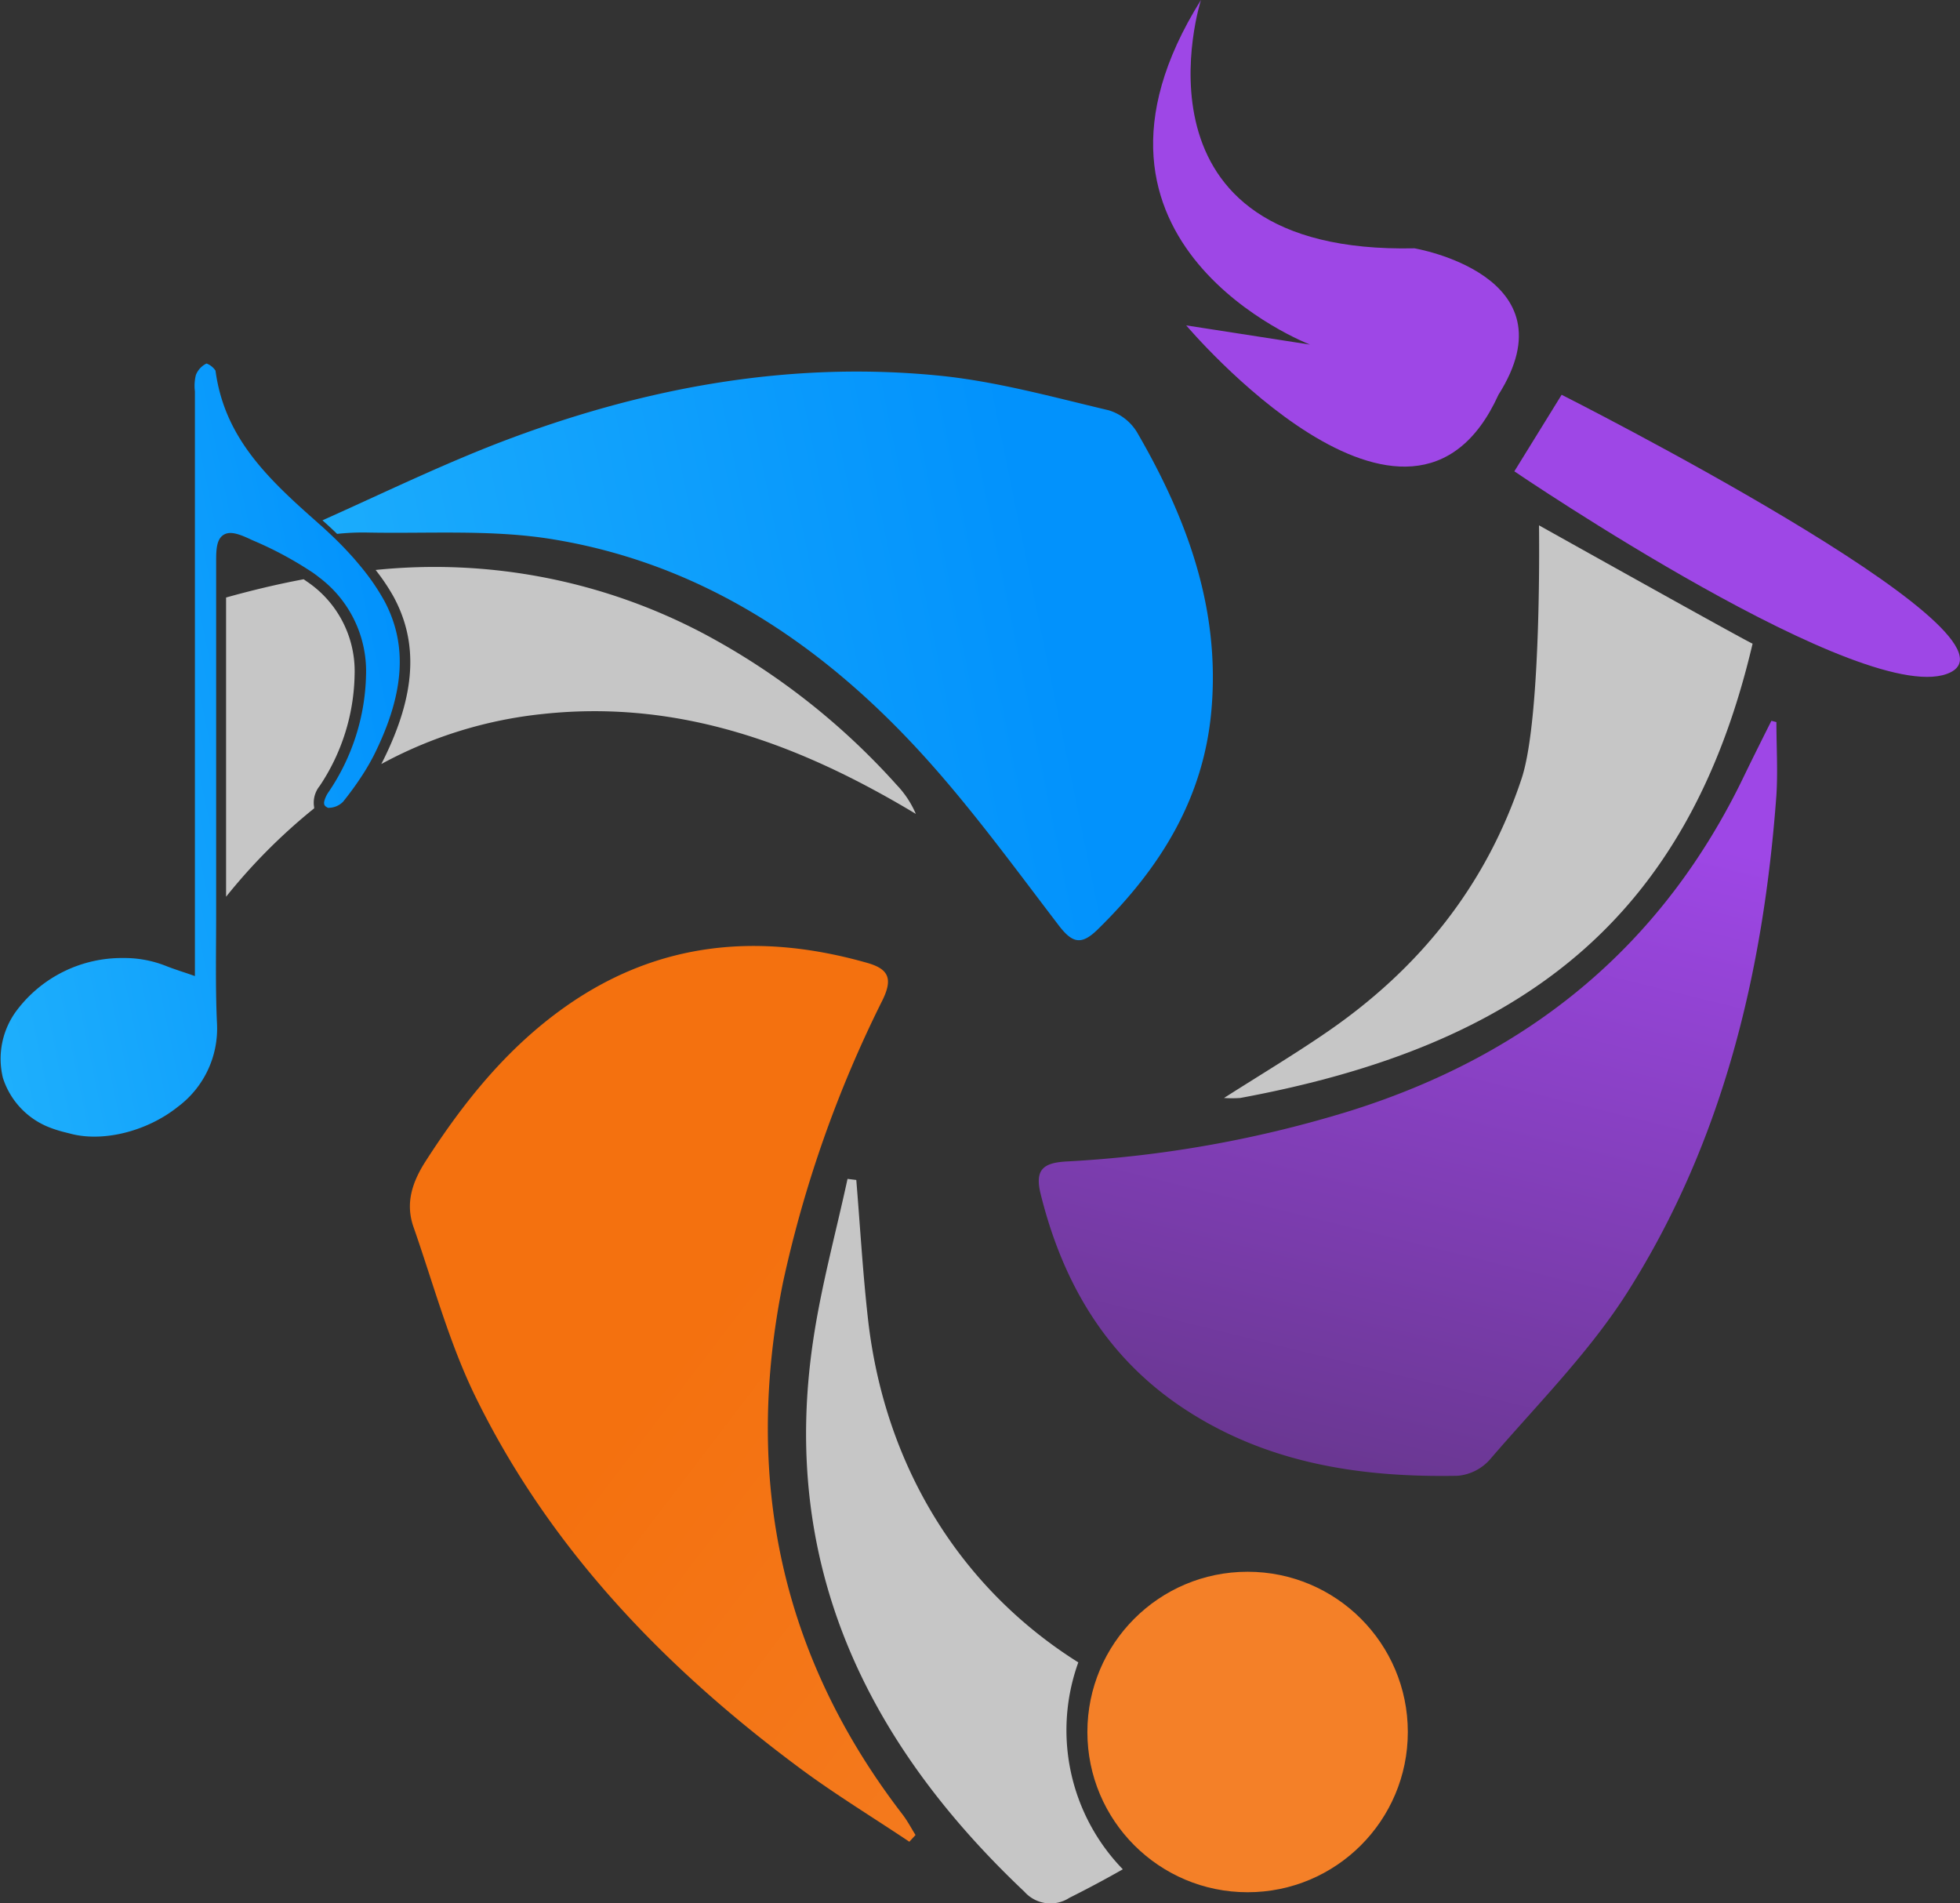 <svg id="Слой_1" data-name="Слой 1" xmlns="http://www.w3.org/2000/svg" xmlns:xlink="http://www.w3.org/1999/xlink" viewBox="0 0 183.62 178.29"><rect x="0" y="0" width="183.62" height="178.29" fill="#333333" stroke="none"/><defs><style>.cls-1{fill:url(#Безымянный_градиент_23);}.cls-2{fill:url(#Безымянный_градиент_13);}.cls-3{fill:url(#Безымянный_градиент_29);}.cls-4{fill:#c6c6c6;}.cls-5{fill:url(#Безымянный_градиент_23-2);}.cls-6{fill:#9e47e6;}.cls-7{fill:#fff;stroke:#1d1d1b;stroke-miterlimit:10;}.cls-8{fill:#f48028;}</style><linearGradient id="Безымянный_градиент_23" x1="349.64" y1="243.1" x2="420.59" y2="228.54" gradientUnits="userSpaceOnUse"><stop offset="0" stop-color="#1eaffc"/><stop offset="1" stop-color="#0292fc"/></linearGradient><linearGradient id="Безымянный_градиент_13" x1="459.32" y1="243" x2="442.61" y2="310.66" gradientUnits="userSpaceOnUse"><stop offset="0" stop-color="#9e47e6"/><stop offset="1" stop-color="#66368c"/></linearGradient><linearGradient id="Безымянный_градиент_29" x1="453.92" y1="338.54" x2="389.9" y2="289.72" gradientUnits="userSpaceOnUse"><stop offset="0" stop-color="#f48028"/><stop offset="1" stop-color="#f4710f"/></linearGradient><linearGradient id="Безымянный_градиент_23-2" x1="316.57" y1="243.94" x2="360.19" y2="234.99" xlink:href="#Безымянный_градиент_23"/></defs><path class="cls-1" d="M435.3,236.14c-.73,8.32-4.84,14.84-10.65,20.53-1.56,1.53-2.4,1.27-3.68-.41-4.18-5.47-8.25-11.07-12.88-16.13-9.36-10.22-20.57-17.72-34.47-20-5.75-.95-11.73-.51-17.6-.64a23.16,23.16,0,0,0-2.63.13c-.45-.44-.91-.86-1.37-1.27,5.52-2.47,11-5.13,16.6-7.29,13.19-5.06,26.86-7.65,41-6.28,5.41.52,10.73,2,16.05,3.26a4.69,4.69,0,0,1,2.66,2.06C433,218.14,436.14,226.6,435.3,236.14Z" transform="translate(-321.81 -169.61)"/><path class="cls-2" d="M488.23,237.25c0,2.28.14,4.57,0,6.84-1.21,16.54-5,32.42-13.94,46.54-3.61,5.69-8.5,10.57-12.92,15.72a4.57,4.57,0,0,1-3,1.5c-8.94.17-17.59-1.11-25.29-6.06-7.46-4.78-11.66-11.82-13.77-20.3-.57-2.28.18-2.95,2.38-3.08a109.47,109.47,0,0,0,26.89-4.83c16.61-5.28,29-15.44,36.6-31.24.84-1.74,1.71-3.47,2.58-5.21Z" transform="translate(-321.81 -169.61)"/><path class="cls-3" d="M407,342.13c-3.4-2.28-6.91-4.41-10.19-6.84-12.63-9.37-23.39-20.48-30.39-34.71-2.51-5.09-4-10.69-5.89-16.09-.74-2.17-.12-4.12,1.15-6.1,3.58-5.57,7.65-10.64,13.11-14.49,8.74-6.16,18.24-6.95,28.28-4.09,2,.57,2.38,1.48,1.44,3.44a112.11,112.11,0,0,0-9.34,26.46c-3.71,18.32-.25,35,11.19,49.86.46.6.82,1.29,1.22,1.93Z" transform="translate(-321.81 -169.61)"/><path class="cls-4" d="M351.76,243.23a2.49,2.49,0,0,0-.52,2,.42.42,0,0,0,0,.1h0a53.84,53.84,0,0,0-8.25,8.28c0-.94,0-1.89,0-2.83v-4.11q0-10.54,0-21.09c2.43-.68,4.86-1.26,7.27-1.71l.25.18a10.12,10.12,0,0,1,4.52,8.79A19.28,19.28,0,0,1,351.76,243.23Z" transform="translate(-321.81 -169.61)"/><path class="cls-4" d="M407.61,245.85c-10.81-6.5-22.12-10.74-34.94-9.36a40.32,40.32,0,0,0-15.14,4.69l.22-.43c3-6.07,3.3-10.94.89-15.32A19.33,19.33,0,0,0,357,223a54,54,0,0,1,30.67,5.93,65.76,65.76,0,0,1,18.15,14.21A9.15,9.15,0,0,1,407.61,245.85Z" transform="translate(-321.81 -169.61)"/><path class="cls-4" d="M486,229.9c-6.06,25.83-21.6,37.67-48,42.56a11,11,0,0,1-1.52,0c3.5-2.23,6.59-4.08,9.55-6.11,8.69-5.94,15-13.75,18.34-23.84,1.89-5.76,1.62-23.69,1.62-23.69S485.87,229.94,486,229.9Z" transform="translate(-321.81 -169.61)"/><path class="cls-4" d="M427,344.71c-1.65.94-3.32,1.83-5,2.67a3.26,3.26,0,0,1-4.22-.57c-14.82-14-22.87-30.66-19.81-51.5.75-5.14,2.14-10.19,3.24-15.27l.82.1c.36,4.35.61,8.72,1.1,13.06,1.57,13.84,8.73,25.24,19.7,32.13A18.71,18.71,0,0,0,427,344.71Z" transform="translate(-321.81 -169.61)"/><path class="cls-5" d="M356.86,240.31a21.06,21.06,0,0,1-1.09,1.89,30,30,0,0,1-1.82,2.51,1.91,1.91,0,0,1-1.41.57c-.29-.13-.33-.26-.35-.31a.62.62,0,0,1,0-.31h0a2.7,2.7,0,0,1,.41-.87,20.24,20.24,0,0,0,3.5-10.88,11,11,0,0,0-4.41-9.23c-.17-.14-.35-.27-.53-.4a34.1,34.1,0,0,0-5.71-3.07l-.32-.15c-1.05-.48-1.82-.71-2.39-.34s-.68,1.15-.68,2.32v3.88q0,10.4,0,20.8v4.11c0,1.37,0,2.73,0,4.1v.37c0,3.35-.08,6.81.08,10.21a9.14,9.14,0,0,1-3.66,7.77c-2.91,2.33-7.09,3.36-10.16,2.5l-.48-.12a11.57,11.57,0,0,1-1.44-.46,7.39,7.39,0,0,1-4.32-4.63,7.55,7.55,0,0,1,1.32-6.34,12.32,12.32,0,0,1,9.95-4.88,10.58,10.58,0,0,1,4.08.77c.35.14.71.26,1.17.42l.81.27.66.23V207c0-.24,0-.48,0-.73a4.2,4.2,0,0,1,.09-1.53,2,2,0,0,1,1-1.08,1.75,1.75,0,0,1,.84.67c.83,6.19,4.77,10,9.44,14.12a.86.86,0,0,1,.14.13c.42.36.82.73,1.21,1.1.63.59,1.21,1.18,1.75,1.77.25.27.48.53.7.79s.48.57.7.85a20.5,20.5,0,0,1,1.89,2.83C360,230,359.72,234.55,356.86,240.31Z" transform="translate(-321.81 -169.61)"/><path class="cls-6" d="M432.94,200.09s20.94,24.79,29.25,6.5c7.11-11.2-7.87-13.72-7.87-13.72-27.66.59-20-23.26-20-23.26-14.31,22.87,10.22,32.28,10.22,32.28" transform="translate(-321.81 -169.61)"/><path class="cls-6" d="M463.68,213.76s33.25,22.61,40.86,18.83-36.43-26-36.43-26" transform="translate(-321.81 -169.61)"/><path class="cls-7" d="M452.81,206.23" transform="translate(-321.81 -169.61)"/><circle class="cls-8" cx="116.88" cy="162.24" r="15.01"/></svg>